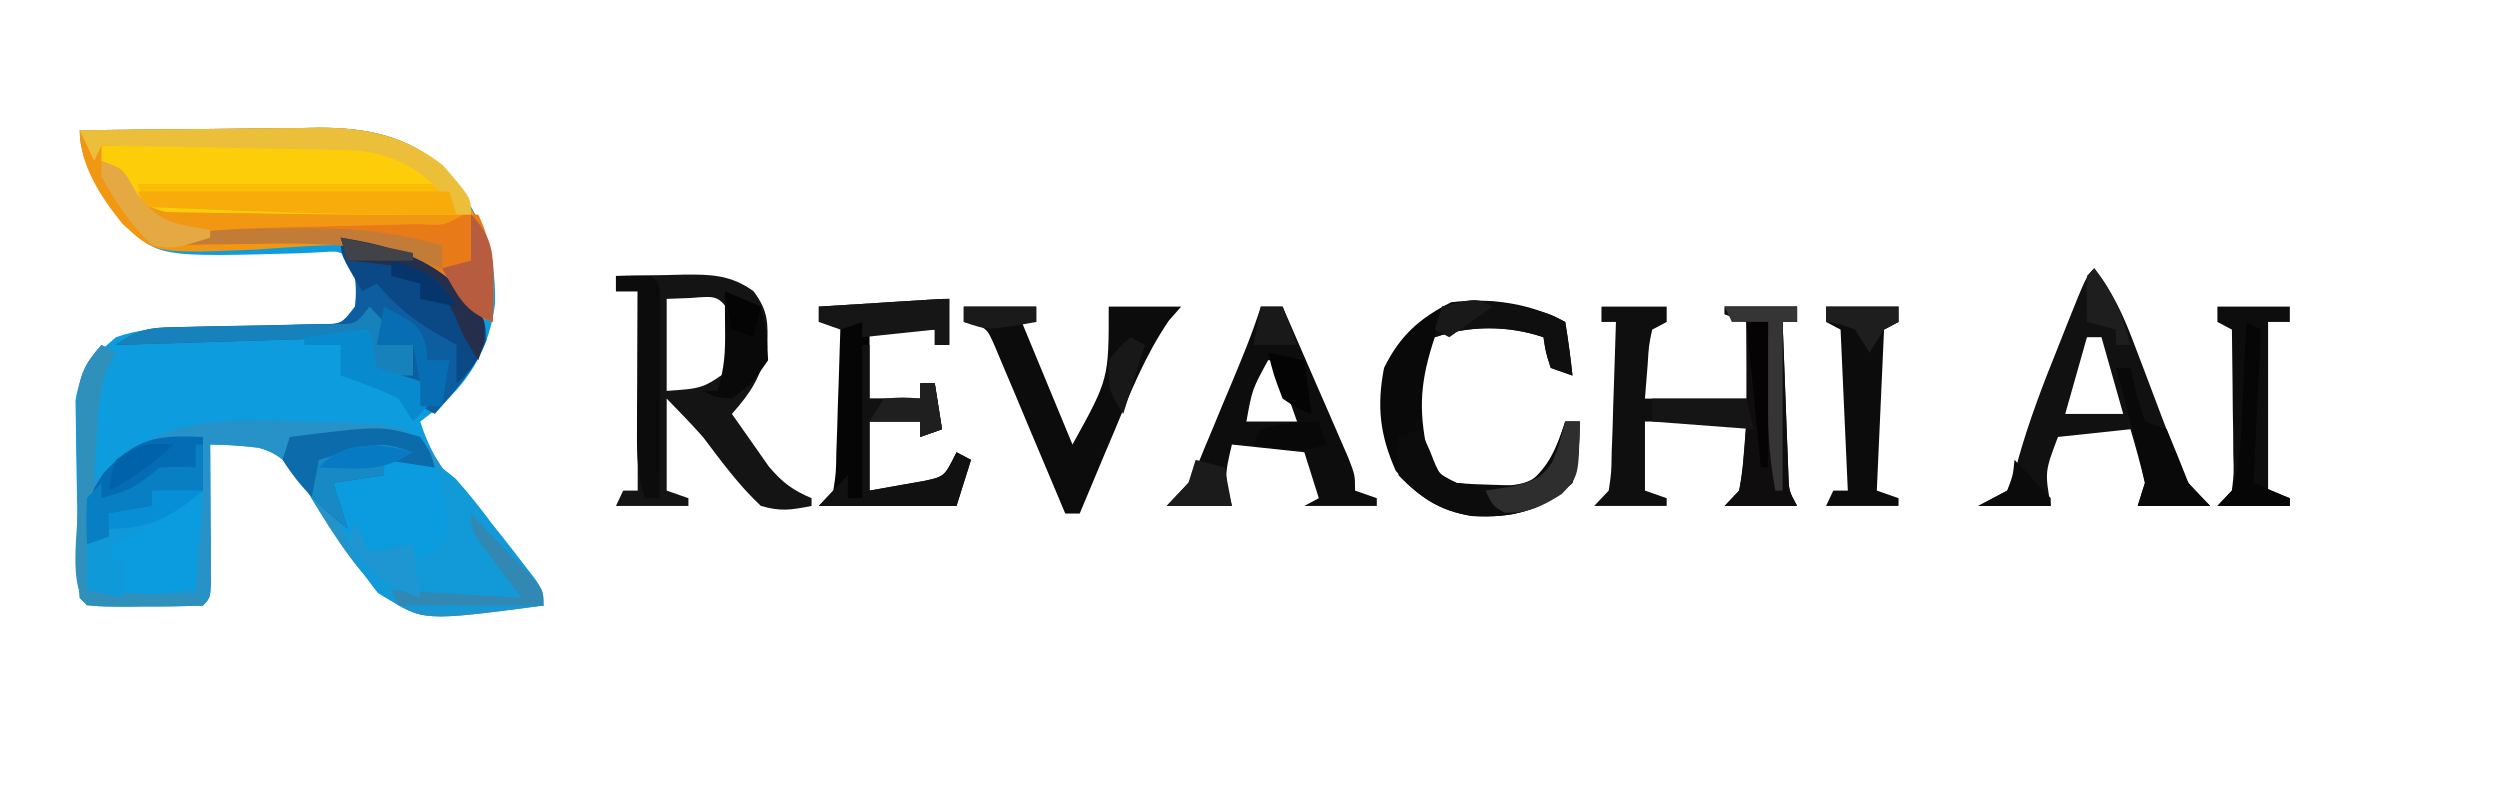 <?xml version="1.0" encoding="UTF-8"?>
<svg xmlns="http://www.w3.org/2000/svg" xmlns:xlink="http://www.w3.org/1999/xlink" width="190px" height="60px" viewBox="0 0 190 60" version="1.1">
<g id="surface1">
<path style=" stroke:none;fill-rule:nonzero;fill:rgb(5.098%,61.176%,87.059%);fill-opacity:1;" d="M 6.059 9.902 C 9.113 9.863 12.172 9.824 15.227 9.809 C 16.266 9.797 17.305 9.785 18.344 9.773 C 19.84 9.75 21.34 9.738 22.836 9.73 C 23.297 9.723 23.758 9.715 24.23 9.703 C 27.773 9.703 30.918 10.262 33.727 12.738 C 36.355 16.152 37.734 18.613 37.621 23.105 C 37.211 26.348 35.801 28.781 33.457 30.871 C 32.957 31.262 32.457 31.641 31.941 32.039 C 32.703 34.449 33.746 35.949 35.383 37.793 C 35.824 38.297 36.262 38.793 36.715 39.316 C 37.141 39.797 37.562 40.277 38 40.777 C 41.305 44.648 41.305 44.648 41.305 46.02 C 32.121 47.227 32.121 47.227 29.164 45.277 C 26.672 42.863 24.855 39.844 23.07 36.84 C 22.105 35.379 21.301 34.473 19.652 34.027 C 18.418 33.879 17.215 33.793 15.973 33.785 C 15.977 34.312 15.977 34.312 15.98 34.848 C 15.992 36.422 16 37.996 16.004 39.574 C 16.012 40.125 16.016 40.676 16.02 41.246 C 16.023 42.027 16.023 42.027 16.023 42.832 C 16.027 43.559 16.027 43.559 16.035 44.301 C 15.973 45.441 15.973 45.441 15.422 46.02 C 13.945 46.078 12.488 46.102 11.016 46.09 C 10.395 46.098 10.395 46.098 9.762 46.102 C 6.68 46.098 6.68 46.098 6.059 45.441 C 5.898 43.074 5.887 40.707 5.863 38.34 C 5.855 37.543 5.84 36.746 5.82 35.949 C 5.789 34.801 5.781 33.652 5.77 32.504 C 5.758 31.816 5.746 31.125 5.738 30.418 C 6.152 27.996 7.023 27.152 8.812 25.629 C 10.629 24.988 12.047 24.949 13.961 24.902 C 14.645 24.887 15.332 24.867 16.035 24.848 C 17.488 24.809 18.938 24.777 20.387 24.746 C 21.414 24.715 21.414 24.715 22.461 24.684 C 23.09 24.676 23.723 24.656 24.371 24.645 C 25.961 24.629 25.961 24.629 26.984 23.301 C 27.168 21.844 27.168 21.844 26.984 20.391 C 25.984 19.066 25.984 19.066 24.531 19.16 C 23.695 19.199 23.695 19.199 22.836 19.246 C 12.043 19.543 12.043 19.543 9.391 16.965 C 7.844 15.004 6.059 12.527 6.059 9.902 Z M 6.059 9.902 "/>
<path style=" stroke:none;fill-rule:nonzero;fill:rgb(15.294%,57.255%,78.431%);fill-opacity:1;" d="M 7.711 26.215 C 8.074 26.41 8.438 26.598 8.812 26.793 C 8.637 27.098 8.461 27.402 8.281 27.715 C 7.551 29.52 7.477 31.102 7.367 33.059 C 7.324 33.738 7.285 34.426 7.242 35.129 C 7.215 35.645 7.188 36.164 7.16 36.699 C 7.602 36.254 8.047 35.812 8.5 35.348 C 12.875 31.57 17.863 31.805 23.27 32.039 C 23.957 32.051 24.648 32.062 25.359 32.074 C 30.359 32.262 30.359 32.262 32.457 33.84 C 33.02 34.676 33.02 34.676 33.594 35.531 C 34.195 36.254 34.801 36.961 35.41 37.668 C 36.043 38.438 36.68 39.207 37.312 39.98 C 37.637 40.363 37.961 40.754 38.293 41.156 C 38.605 41.531 38.914 41.906 39.23 42.293 C 39.648 42.797 39.648 42.797 40.078 43.316 C 40.754 44.273 40.754 44.273 41.305 46.02 C 32.121 47.227 32.121 47.227 29.164 45.277 C 26.672 42.863 24.855 39.844 23.07 36.84 C 22.105 35.379 21.301 34.473 19.652 34.027 C 18.418 33.879 17.215 33.793 15.973 33.785 C 15.977 34.312 15.977 34.312 15.98 34.848 C 15.992 36.422 16 37.996 16.004 39.574 C 16.012 40.125 16.016 40.676 16.02 41.246 C 16.023 42.027 16.023 42.027 16.023 42.832 C 16.027 43.559 16.027 43.559 16.035 44.301 C 15.973 45.441 15.973 45.441 15.422 46.02 C 13.945 46.078 12.488 46.102 11.016 46.09 C 10.395 46.098 10.395 46.098 9.762 46.102 C 6.68 46.098 6.68 46.098 6.059 45.441 C 5.926 43.059 5.934 40.684 5.926 38.301 C 5.922 37.113 5.902 35.918 5.887 34.723 C 5.883 33.973 5.879 33.223 5.879 32.441 C 5.871 31.754 5.867 31.059 5.863 30.352 C 6.074 28.406 6.465 27.621 7.711 26.215 Z M 7.711 26.215 "/>
<path style=" stroke:none;fill-rule:nonzero;fill:rgb(94.51%,59.216%,6.667%);fill-opacity:1;" d="M 6.059 9.902 C 9.113 9.863 12.172 9.824 15.227 9.809 C 16.266 9.797 17.305 9.785 18.344 9.773 C 19.84 9.75 21.34 9.738 22.836 9.73 C 23.297 9.723 23.758 9.715 24.23 9.703 C 27.773 9.703 30.918 10.262 33.727 12.738 C 36.812 16.754 37.641 19.312 37.449 24.469 C 35.797 23.883 35.797 23.883 34.973 22.535 C 32.879 20.156 30.5 19.363 27.535 18.637 C 24.848 18.551 22.195 18.777 19.516 18.965 C 11.762 19.289 11.762 19.289 9.301 17.004 C 7.711 15.035 6.059 12.574 6.059 9.902 Z M 6.059 9.902 "/>
<path style=" stroke:none;fill-rule:nonzero;fill:rgb(98.824%,80.392%,3.137%);fill-opacity:1;" d="M 7.711 11.066 C 10.621 11.027 13.531 10.992 16.441 10.973 C 17.43 10.965 18.418 10.949 19.406 10.934 C 20.832 10.918 22.258 10.902 23.684 10.898 C 24.34 10.879 24.34 10.879 25.012 10.871 C 28.508 10.871 31.098 11.566 33.836 14.016 C 34.695 15.145 34.695 15.145 34.695 16.312 C 29.348 16.324 24.004 16.312 18.656 16.199 C 17.949 16.195 17.238 16.195 16.508 16.191 C 15.832 16.172 15.152 16.16 14.453 16.145 C 13.844 16.129 13.234 16.121 12.609 16.113 C 10.52 15.609 10 14.645 8.812 12.816 C 8.449 12.621 8.086 12.434 7.711 12.234 C 7.711 11.848 7.711 11.465 7.711 11.066 Z M 7.711 11.066 "/>
<path style=" stroke:none;fill-rule:nonzero;fill:rgb(7.059%,60%,84.706%);fill-opacity:1;" d="M 29.188 34.949 C 32.934 34.992 32.934 34.992 34.621 36.375 C 35.609 37.48 36.52 38.629 37.414 39.832 C 37.73 40.23 38.047 40.629 38.375 41.039 C 40.656 43.965 40.656 43.965 41.305 46.02 C 31.551 46.781 31.551 46.781 28.738 45.082 C 27.754 43.887 27.074 42.793 26.434 41.363 C 26.172 40.828 25.914 40.301 25.645 39.754 C 25.332 38.449 25.332 38.449 25.332 36.117 C 26.605 36.117 27.879 36.117 29.188 36.117 C 29.188 35.73 29.188 35.348 29.188 34.949 Z M 29.188 34.949 "/>
<path style=" stroke:none;fill-rule:nonzero;fill:rgb(7.843%,7.843%,7.843%);fill-opacity:1;" d="M 46.812 20.973 C 48.145 20.941 49.473 20.918 50.805 20.902 C 51.18 20.887 51.555 20.879 51.941 20.871 C 53.996 20.848 55.555 20.883 57.273 22.137 C 58.402 23.672 58.375 24.496 58.309 26.465 C 57.789 28.699 57.094 29.801 55.625 31.457 C 56.215 32.309 56.812 33.16 57.414 34.004 C 57.91 34.715 57.91 34.715 58.418 35.438 C 59.461 36.68 60.238 37.246 61.68 37.863 C 61.68 38.059 61.68 38.25 61.68 38.449 C 60.117 38.762 59.332 38.887 57.824 38.449 C 56.148 36.879 54.816 35.051 53.422 33.207 C 52.527 32.203 51.602 31.246 50.668 30.293 C 50.668 32.598 50.668 34.902 50.668 37.285 C 51.211 37.477 51.758 37.664 52.32 37.863 C 52.32 38.059 52.32 38.25 52.32 38.449 C 50.5 38.449 48.684 38.449 46.812 38.449 C 46.992 38.062 47.176 37.676 47.363 37.285 C 47.727 37.285 48.09 37.285 48.465 37.285 C 48.465 32.285 48.465 27.285 48.465 22.137 C 47.918 22.137 47.375 22.137 46.812 22.137 C 46.812 21.75 46.812 21.371 46.812 20.973 Z M 50.668 22.715 C 50.668 25.027 50.668 27.332 50.668 29.707 C 53.43 29.52 53.43 29.52 55.625 27.961 C 55.809 25.922 55.809 25.922 55.625 23.883 C 54.547 22.477 54.547 22.477 52.523 22.645 C 51.605 22.684 51.605 22.684 50.668 22.715 Z M 50.668 22.715 "/>
<path style=" stroke:none;fill-rule:nonzero;fill:rgb(5.882%,5.882%,5.882%);fill-opacity:1;" d="M 121.711 23.301 C 123.348 23.301 124.98 23.301 126.668 23.301 C 126.668 23.684 126.668 24.07 126.668 24.469 C 126.121 24.754 126.121 24.754 125.566 25.051 C 125.309 26.285 125.309 26.285 125.223 27.707 C 125.152 28.559 125.086 29.414 125.016 30.293 C 127.559 30.293 130.102 30.293 132.727 30.293 C 132.727 28.371 132.727 26.449 132.727 24.469 C 132.18 24.277 131.633 24.082 131.074 23.883 C 131.074 23.691 131.074 23.504 131.074 23.301 C 132.891 23.301 134.707 23.301 136.578 23.301 C 136.578 23.684 136.578 24.07 136.578 24.469 C 136.215 24.469 135.852 24.469 135.477 24.469 C 135.555 26.578 135.637 28.688 135.719 30.801 C 135.742 31.402 135.762 32.004 135.785 32.625 C 135.809 33.199 135.832 33.773 135.855 34.363 C 135.875 34.895 135.895 35.426 135.914 35.973 C 135.953 37.301 135.953 37.301 136.578 38.449 C 134.762 38.449 132.945 38.449 131.074 38.449 C 131.438 38.062 131.801 37.676 132.176 37.285 C 132.426 36 132.426 36 132.52 34.59 C 132.621 33.328 132.621 33.328 132.727 32.039 C 130.18 32.039 127.637 32.039 125.016 32.039 C 125.016 33.77 125.016 35.504 125.016 37.285 C 125.559 37.477 126.105 37.664 126.668 37.863 C 126.668 38.059 126.668 38.25 126.668 38.449 C 124.848 38.449 123.031 38.449 121.16 38.449 C 121.523 38.062 121.887 37.676 122.262 37.285 C 122.465 35.93 122.465 35.93 122.488 34.363 C 122.512 33.793 122.531 33.215 122.555 32.625 C 122.57 32.02 122.586 31.418 122.605 30.801 C 122.625 30.191 122.648 29.59 122.668 28.965 C 122.723 27.465 122.77 25.965 122.812 24.469 C 122.449 24.469 122.086 24.469 121.711 24.469 C 121.711 24.082 121.711 23.695 121.711 23.301 Z M 121.711 23.301 "/>
<path style=" stroke:none;fill-rule:nonzero;fill:rgb(4.706%,36.863%,63.137%);fill-opacity:1;" d="M 25.883 18.059 C 30.121 18.73 32.934 19.688 36.039 22.973 C 36.898 24.469 36.898 24.469 36.969 25.852 C 36.062 28.082 34.609 29.699 33.043 31.457 C 32.68 31.266 32.316 31.074 31.941 30.871 C 31.941 30.301 31.941 29.719 31.941 29.129 C 30.668 28.738 29.398 28.359 28.086 27.961 C 27.812 26.809 27.812 26.809 27.535 25.629 C 21.355 25.824 15.18 26.016 8.812 26.215 C 10.758 24.84 11.648 24.891 13.961 24.848 C 14.645 24.832 15.332 24.816 16.035 24.797 C 17.488 24.77 18.938 24.746 20.387 24.723 C 21.414 24.691 21.414 24.691 22.461 24.668 C 23.09 24.656 23.723 24.645 24.371 24.633 C 25.961 24.629 25.961 24.629 26.984 23.301 C 27.199 21.152 26.832 19.926 25.883 18.059 Z M 25.883 18.059 "/>
<path style=" stroke:none;fill-rule:nonzero;fill:rgb(6.667%,6.667%,6.667%);fill-opacity:1;" d="M 159.16 20.391 C 160.516 22.145 161.328 23.84 162.121 25.945 C 162.355 26.559 162.59 27.176 162.832 27.809 C 163.32 29.105 163.809 30.395 164.297 31.688 C 164.531 32.301 164.77 32.918 165.012 33.551 C 165.328 34.395 165.328 34.395 165.652 35.254 C 166.312 36.879 166.312 36.879 167.973 38.449 C 166.152 38.449 164.336 38.449 162.465 38.449 C 162.645 37.871 162.828 37.293 163.016 36.699 C 162.684 35.324 162.32 33.965 161.914 32.621 C 159.188 32.91 159.188 32.91 156.406 33.207 C 155.406 35.848 155.406 35.848 155.855 38.449 C 154.039 38.449 152.219 38.449 150.348 38.449 C 151.074 38.062 151.801 37.676 152.551 37.285 C 153.09 36.215 153.09 36.215 153.371 34.949 C 154.215 31.941 155.312 29.098 156.477 26.215 C 156.672 25.715 156.871 25.215 157.074 24.703 C 158.535 21.047 158.535 21.047 159.16 20.391 Z M 158.609 25.629 C 158.062 27.551 157.52 29.48 156.957 31.457 C 158.41 31.457 159.863 31.457 161.363 31.457 C 160.816 29.531 160.273 27.609 159.711 25.629 C 159.348 25.629 158.984 25.629 158.609 25.629 Z M 158.609 25.629 "/>
<path style=" stroke:none;fill-rule:nonzero;fill:rgb(5.098%,5.098%,5.098%);fill-opacity:1;" d="M 95.824 23.301 C 96.371 23.301 96.918 23.301 97.477 23.301 C 98.398 25.41 99.316 27.52 100.23 29.637 C 100.496 30.238 100.758 30.84 101.027 31.457 C 101.277 32.035 101.523 32.605 101.781 33.199 C 102.125 33.996 102.125 33.996 102.48 34.809 C 102.984 36.117 102.984 36.117 102.984 37.285 C 103.531 37.477 104.074 37.664 104.637 37.863 C 104.637 38.059 104.637 38.25 104.637 38.449 C 102.82 38.449 101.004 38.449 99.129 38.449 C 99.492 38.254 99.855 38.062 100.23 37.863 C 99.867 36.707 99.504 35.555 99.129 34.371 C 97.312 34.176 95.496 33.984 93.625 33.785 C 93.062 36.176 93.062 36.176 93.625 38.449 C 91.988 38.449 90.352 38.449 88.668 38.449 C 89.211 37.871 89.758 37.293 90.32 36.699 C 90.98 35.449 90.98 35.449 91.547 34.043 C 91.762 33.527 91.977 33.02 92.199 32.488 C 92.418 31.957 92.641 31.426 92.867 30.871 C 93.09 30.34 93.316 29.809 93.547 29.254 C 94.371 27.285 95.18 25.348 95.824 23.301 Z M 96.375 27.379 C 95.164 29.598 95.164 29.598 94.727 32.039 C 95.996 32.039 97.27 32.039 98.578 32.039 C 98.035 30.496 97.488 28.965 96.926 27.379 C 96.746 27.379 96.562 27.379 96.375 27.379 Z M 96.375 27.379 "/>
<path style=" stroke:none;fill-rule:nonzero;fill:rgb(3.529%,3.529%,3.529%);fill-opacity:1;" d="M 118.957 24.469 C 119.18 25.816 119.367 27.184 119.508 28.543 C 118.961 28.355 118.418 28.16 117.855 27.961 C 117.477 26.762 117.477 26.762 117.305 25.629 C 114.613 24.723 111.734 24.723 109.043 25.629 C 107.969 28.848 107.766 31.02 108.492 34.371 C 109.191 35.934 109.191 35.934 110.695 36.699 C 112.566 36.98 114.344 37.066 116.203 36.699 C 117.766 35.402 118.305 34.004 118.957 32.039 C 119.32 32.039 119.684 32.039 120.059 32.039 C 120.031 33.785 120 35.062 119.508 36.699 C 117.066 38.848 115.027 39.387 111.875 39.211 C 109.293 38.812 107.836 37.785 106.082 35.789 C 104.879 33.094 104.617 30.891 105.188 27.961 C 106.41 25.473 107.914 24.176 110.281 22.973 C 113.246 22.605 116.262 23.039 118.957 24.469 Z M 118.957 24.469 "/>
<path style=" stroke:none;fill-rule:nonzero;fill:rgb(1.961%,1.961%,1.961%);fill-opacity:1;" d="M 72.145 22.715 C 72.145 23.871 72.145 25.027 72.145 26.215 C 71.781 26.215 71.418 26.215 71.043 26.215 C 71.043 25.828 71.043 25.449 71.043 25.051 C 69.406 25.051 67.773 25.051 66.086 25.051 C 66.086 26.777 66.086 28.504 66.086 30.293 C 67.359 30.293 68.633 30.293 69.941 30.293 C 69.941 29.906 69.941 29.52 69.941 29.129 C 70.305 29.129 70.668 29.129 71.043 29.129 C 71.227 30.281 71.406 31.434 71.594 32.621 C 71.051 32.812 70.504 33.004 69.941 33.207 C 69.941 32.816 69.941 32.438 69.941 32.039 C 68.668 32.039 67.398 32.039 66.086 32.039 C 66.086 33.77 66.086 35.504 66.086 37.285 C 66.984 37.129 67.879 36.973 68.773 36.809 C 69.27 36.723 69.77 36.633 70.281 36.543 C 71.785 36.215 71.785 36.215 72.695 34.371 C 73.059 34.559 73.422 34.754 73.797 34.949 C 73.434 36.105 73.07 37.262 72.695 38.449 C 69.242 38.449 65.789 38.449 62.23 38.449 C 62.594 38.062 62.957 37.676 63.332 37.285 C 63.539 35.93 63.539 35.93 63.562 34.363 C 63.582 33.793 63.605 33.215 63.625 32.625 C 63.645 32.02 63.66 31.418 63.676 30.801 C 63.699 30.191 63.719 29.59 63.742 28.965 C 63.793 27.465 63.84 25.965 63.883 24.469 C 63.34 24.469 62.793 24.469 62.23 24.469 C 62.23 24.082 62.23 23.695 62.23 23.301 C 63.781 23.203 65.328 23.109 66.879 23.012 C 67.32 22.98 67.762 22.957 68.219 22.926 C 71.531 22.715 71.531 22.715 72.145 22.715 Z M 72.145 22.715 "/>
<path style=" stroke:none;fill-rule:nonzero;fill:rgb(4.706%,4.706%,4.706%);fill-opacity:1;" d="M 73.246 23.301 C 75.062 23.301 76.883 23.301 78.754 23.301 C 78.754 23.684 78.754 24.07 78.754 24.469 C 78.391 24.469 78.027 24.469 77.652 24.469 C 78.926 27.539 80.195 30.613 81.508 33.785 C 84.27 28.793 84.27 28.793 84.262 23.301 C 86.078 23.301 87.895 23.301 89.77 23.301 C 89.465 23.648 89.16 23.988 88.848 24.348 C 87.043 26.977 85.91 29.836 84.676 32.801 C 84.422 33.402 84.168 34.004 83.906 34.617 C 83.289 36.09 82.672 37.559 82.059 39.027 C 81.695 39.027 81.332 39.027 80.957 39.027 C 80.695 38.395 80.695 38.395 80.426 37.758 C 79.633 35.859 78.832 33.965 78.031 32.074 C 77.754 31.41 77.48 30.75 77.195 30.07 C 76.93 29.441 76.66 28.809 76.387 28.168 C 76.141 27.582 75.895 27 75.641 26.395 C 74.984 24.867 74.984 24.867 73.246 24.469 C 73.246 24.082 73.246 23.695 73.246 23.301 Z M 73.246 23.301 "/>
<path style=" stroke:none;fill-rule:nonzero;fill:rgb(4.314%,61.176%,87.843%);fill-opacity:1;" d="M 11.566 37.285 C 12.836 37.285 14.109 37.285 15.422 37.285 C 15.238 39.777 15.059 42.281 14.871 44.855 C 13.711 44.965 12.551 45.07 11.359 45.184 C 10.707 45.238 10.055 45.305 9.383 45.371 C 7.711 45.441 7.711 45.441 6.609 44.855 C 6.609 43.699 6.609 42.543 6.609 41.363 C 7.152 41.168 7.699 40.973 8.262 40.777 C 8.262 40.199 8.262 39.621 8.262 39.027 C 9.352 38.836 10.441 38.645 11.566 38.449 C 11.566 38.062 11.566 37.676 11.566 37.285 Z M 11.566 37.285 "/>
<path style=" stroke:none;fill-rule:nonzero;fill:rgb(91.373%,47.843%,9.412%);fill-opacity:1;" d="M 35.246 16.312 C 35.609 16.312 35.973 16.312 36.348 16.312 C 37.668 19.02 37.559 21.504 37.449 24.469 C 35.797 23.883 35.797 23.883 34.973 22.535 C 32.504 19.73 29.152 18.797 25.598 18.457 C 23.543 18.41 21.5 18.441 19.449 18.496 C 18.738 18.504 18.031 18.516 17.301 18.527 C 15.574 18.559 13.844 18.59 12.117 18.637 C 12.117 18.449 12.117 18.258 12.117 18.059 C 14.891 17.582 17.609 17.367 20.426 17.316 C 21.262 17.293 22.102 17.27 22.938 17.246 C 24.246 17.215 25.559 17.184 26.867 17.156 C 28.137 17.121 29.41 17.09 30.68 17.059 C 31.074 17.051 31.469 17.039 31.879 17.035 C 33.719 17.152 33.719 17.152 35.246 16.312 Z M 35.246 16.312 "/>
<path style=" stroke:none;fill-rule:nonzero;fill:rgb(3.922%,61.176%,87.451%);fill-opacity:1;" d="M 29.188 34.949 C 30.461 35.145 31.734 35.34 33.043 35.531 C 33.797 37.434 34.223 38.621 33.836 40.668 C 33.043 41.941 33.043 41.941 31.734 42.449 C 29.805 42.551 28.613 42.426 27.129 41.059 C 26.699 40.52 26.699 40.52 26.262 39.98 C 25.969 39.621 25.676 39.27 25.375 38.906 C 25.18 38.559 24.984 38.223 24.781 37.863 C 24.965 37.289 25.145 36.707 25.332 36.117 C 26.605 36.117 27.879 36.117 29.188 36.117 C 29.188 35.73 29.188 35.348 29.188 34.949 Z M 29.188 34.949 "/>
<path style=" stroke:none;fill-rule:nonzero;fill:rgb(6.275%,5.098%,5.49%);fill-opacity:1;" d="M 131.074 23.301 C 132.891 23.301 134.707 23.301 136.578 23.301 C 136.578 23.684 136.578 24.07 136.578 24.469 C 136.215 24.469 135.852 24.469 135.477 24.469 C 135.555 26.578 135.637 28.688 135.719 30.801 C 135.742 31.402 135.762 32.004 135.785 32.625 C 135.82 33.488 135.82 33.488 135.855 34.363 C 135.875 34.895 135.895 35.426 135.914 35.973 C 135.953 37.301 135.953 37.301 136.578 38.449 C 134.762 38.449 132.945 38.449 131.074 38.449 C 131.438 38.062 131.801 37.676 132.176 37.285 C 132.914 33.09 132.793 28.715 132.727 24.469 C 132.18 24.277 131.633 24.082 131.074 23.883 C 131.074 23.691 131.074 23.504 131.074 23.301 Z M 131.074 23.301 "/>
<path style=" stroke:none;fill-rule:nonzero;fill:rgb(5.098%,4.706%,5.098%);fill-opacity:1;" d="M 138.781 23.301 C 140.602 23.301 142.418 23.301 144.289 23.301 C 144.289 23.684 144.289 24.07 144.289 24.469 C 143.746 24.754 143.746 24.754 143.188 25.051 C 143.008 29.086 142.824 33.121 142.637 37.285 C 143.184 37.477 143.727 37.664 144.289 37.863 C 144.289 38.059 144.289 38.25 144.289 38.449 C 142.473 38.449 140.656 38.449 138.781 38.449 C 138.965 38.062 139.145 37.676 139.332 37.285 C 139.695 37.285 140.059 37.285 140.434 37.285 C 140.254 33.246 140.07 29.207 139.883 25.051 C 139.52 24.855 139.156 24.66 138.781 24.469 C 138.781 24.082 138.781 23.695 138.781 23.301 Z M 138.781 23.301 "/>
<path style=" stroke:none;fill-rule:nonzero;fill:rgb(5.098%,5.098%,5.098%);fill-opacity:1;" d="M 168.523 23.301 C 170.34 23.301 172.156 23.301 174.027 23.301 C 174.027 23.684 174.027 24.07 174.027 24.469 C 173.484 24.469 172.938 24.469 172.375 24.469 C 172.375 28.691 172.375 32.926 172.375 37.285 C 172.922 37.477 173.469 37.664 174.027 37.863 C 174.027 38.059 174.027 38.25 174.027 38.449 C 172.211 38.449 170.395 38.449 168.523 38.449 C 168.887 38.062 169.25 37.676 169.625 37.285 C 169.777 35.98 169.777 35.98 169.73 34.496 C 169.727 33.941 169.723 33.395 169.719 32.832 C 169.707 31.969 169.707 31.969 169.691 31.09 C 169.688 30.516 169.684 29.934 169.676 29.34 C 169.664 27.91 169.645 26.48 169.625 25.051 C 169.258 24.855 168.895 24.66 168.523 24.469 C 168.523 24.082 168.523 23.695 168.523 23.301 Z M 168.523 23.301 "/>
<path style=" stroke:none;fill-rule:nonzero;fill:rgb(98.431%,73.725%,2.353%);fill-opacity:1;" d="M 10.465 13.98 C 18.098 13.98 25.73 13.98 33.594 13.98 C 33.957 14.746 34.32 15.516 34.695 16.312 C 29.293 16.348 23.914 16.238 18.52 16.02 C 17.785 15.988 17.051 15.961 16.316 15.938 C 14.547 15.867 12.781 15.797 11.016 15.727 C 10.832 15.152 10.652 14.574 10.465 13.98 Z M 10.465 13.98 "/>
<path style=" stroke:none;fill-rule:nonzero;fill:rgb(3.922%,28.627%,52.549%);fill-opacity:1;" d="M 25.883 18.059 C 30.121 18.73 32.934 19.688 36.039 22.973 C 36.898 24.469 36.898 24.469 36.863 25.996 C 36.328 27.426 35.812 28.152 34.695 29.129 C 34.695 28.168 34.695 27.207 34.695 26.215 C 34.105 25.875 33.516 25.543 32.906 25.195 C 31.227 24.184 29.934 23.09 28.637 21.551 C 28.094 21.844 28.094 21.844 27.535 22.137 C 25.883 19.371 25.883 19.371 25.883 18.059 Z M 25.883 18.059 "/>
<path style=" stroke:none;fill-rule:nonzero;fill:rgb(1.569%,42.353%,70.98%);fill-opacity:1;" d="M 15.422 33.207 C 15.422 34.547 15.422 35.895 15.422 37.285 C 14.148 37.285 12.875 37.285 11.566 37.285 C 11.566 37.664 11.566 38.051 11.566 38.449 C 10.477 38.637 9.383 38.832 8.262 39.027 C 8.262 39.605 8.262 40.184 8.262 40.777 C 7.715 40.969 7.172 41.16 6.609 41.363 C 6.332 38.918 6.5 38.035 7.848 35.973 C 10.402 33.27 11.801 33.059 15.422 33.207 Z M 15.422 33.207 "/>
<path style=" stroke:none;fill-rule:nonzero;fill:rgb(92.549%,74.902%,22.745%);fill-opacity:1;" d="M 6.059 9.902 C 9.113 9.863 12.172 9.824 15.227 9.809 C 16.266 9.797 17.305 9.785 18.344 9.773 C 19.84 9.75 21.34 9.738 22.836 9.73 C 23.297 9.723 23.758 9.715 24.23 9.703 C 27.727 9.703 30.754 10.301 33.645 12.543 C 35.797 15.02 35.797 15.02 35.797 16.312 C 35.434 16.312 35.07 16.312 34.695 16.312 C 34.391 15.867 34.082 15.422 33.766 14.965 C 32.031 12.832 30.09 11.863 27.484 11.48 C 26.215 11.395 24.957 11.363 23.684 11.348 C 23.223 11.344 22.766 11.332 22.293 11.32 C 20.84 11.293 19.387 11.27 17.934 11.25 C 16.941 11.23 15.953 11.207 14.961 11.191 C 12.543 11.137 10.129 11.105 7.711 11.066 C 7.527 11.457 7.348 11.836 7.16 12.234 C 6.797 11.465 6.434 10.691 6.059 9.902 Z M 6.059 9.902 "/>
<path style=" stroke:none;fill-rule:nonzero;fill:rgb(4.314%,41.961%,67.059%);fill-opacity:1;" d="M 31.941 33.207 C 32.734 34.406 32.734 34.406 33.043 35.531 C 31.77 35.344 30.5 35.152 29.188 34.949 C 29.188 35.34 29.188 35.719 29.188 36.117 C 27.918 36.309 26.645 36.496 25.332 36.699 C 25.695 37.852 26.059 39.004 26.434 40.195 C 24.477 38.645 22.844 37.121 21.477 34.949 C 21.66 34.379 21.84 33.797 22.027 33.207 C 28.984 32.34 28.984 32.34 31.941 33.207 Z M 31.941 33.207 "/>
<path style=" stroke:none;fill-rule:nonzero;fill:rgb(6.667%,6.667%,6.667%);fill-opacity:1;" d="M 65.535 26.215 C 65.719 26.215 65.898 26.215 66.086 26.215 C 66.086 27.559 66.086 28.902 66.086 30.293 C 67.359 30.293 68.633 30.293 69.941 30.293 C 69.941 29.906 69.941 29.52 69.941 29.129 C 70.305 29.129 70.668 29.129 71.043 29.129 C 71.227 30.281 71.406 31.434 71.594 32.621 C 71.051 32.812 70.504 33.004 69.941 33.207 C 69.941 32.816 69.941 32.438 69.941 32.039 C 68.668 32.039 67.398 32.039 66.086 32.039 C 66.086 33.77 66.086 35.504 66.086 37.285 C 66.984 37.129 67.879 36.973 68.773 36.809 C 69.27 36.723 69.77 36.633 70.281 36.543 C 71.785 36.215 71.785 36.215 72.695 34.371 C 73.059 34.559 73.422 34.754 73.797 34.949 C 73.434 36.105 73.07 37.262 72.695 38.449 C 69.242 38.449 65.789 38.449 62.23 38.449 C 62.957 37.676 63.688 36.91 64.434 36.117 C 64.434 36.691 64.434 37.27 64.434 37.863 C 64.797 37.863 65.16 37.863 65.535 37.863 C 65.535 34.02 65.535 30.176 65.535 26.215 Z M 65.535 26.215 "/>
<path style=" stroke:none;fill-rule:nonzero;fill:rgb(4.706%,4.706%,4.706%);fill-opacity:1;" d="M 118.957 32.039 C 119.32 32.039 119.684 32.039 120.059 32.039 C 120.031 33.785 120 35.062 119.508 36.699 C 117.066 38.855 115.031 39.375 111.879 39.223 C 109.574 38.848 107.918 37.84 106.289 36.117 C 106.223 34.59 106.223 34.59 106.289 33.207 C 106.836 33.012 107.379 32.816 107.941 32.621 C 108.191 33.188 108.441 33.75 108.699 34.332 C 109.406 36.16 109.406 36.16 110.695 36.699 C 111.602 36.785 112.508 36.824 113.414 36.844 C 113.898 36.863 114.379 36.871 114.875 36.891 C 116.461 36.66 116.898 36.281 117.855 34.949 C 118.512 33.441 118.512 33.441 118.957 32.039 Z M 118.957 32.039 "/>
<path style=" stroke:none;fill-rule:nonzero;fill:rgb(4.706%,4.706%,4.706%);fill-opacity:1;" d="M 46.812 20.973 C 47.73 20.949 48.648 20.949 49.566 20.973 C 50.117 21.551 50.117 21.551 50.18 23.113 C 50.176 23.793 50.172 24.473 50.168 25.176 C 50.168 25.91 50.168 26.648 50.164 27.402 C 50.16 28.184 50.156 28.965 50.148 29.746 C 50.148 30.527 50.145 31.312 50.145 32.09 C 50.137 34.02 50.129 35.941 50.117 37.863 C 49.754 37.863 49.391 37.863 49.016 37.863 C 48.441 36.047 48.402 34.793 48.41 32.887 C 48.414 31.949 48.414 31.949 48.414 30.996 C 48.422 30.34 48.426 29.691 48.43 29.016 C 48.434 28.359 48.434 27.699 48.438 27.02 C 48.445 25.395 48.453 23.766 48.465 22.137 C 47.918 22.137 47.375 22.137 46.812 22.137 C 46.812 21.75 46.812 21.371 46.812 20.973 Z M 46.812 20.973 "/>
<path style=" stroke:none;fill-rule:nonzero;fill:rgb(3.529%,3.529%,3.529%);fill-opacity:1;" d="M 160.812 27.961 C 161.176 27.961 161.539 27.961 161.914 27.961 C 162.062 28.621 162.207 29.285 162.359 29.965 C 162.578 30.652 162.793 31.336 163.016 32.039 C 163.559 32.23 164.105 32.426 164.668 32.621 C 165.234 33.973 165.785 35.332 166.32 36.699 C 166.863 37.277 167.41 37.852 167.973 38.449 C 166.152 38.449 164.336 38.449 162.465 38.449 C 162.645 37.871 162.828 37.293 163.016 36.699 C 162.703 35.176 162.355 33.715 161.949 32.223 C 161.84 31.809 161.73 31.402 161.621 30.984 C 161.355 29.977 161.086 28.969 160.812 27.961 Z M 160.812 27.961 "/>
<path style=" stroke:none;fill-rule:nonzero;fill:rgb(9.02%,50.588%,73.725%);fill-opacity:1;" d="M 28.086 23.301 C 28.449 23.684 28.812 24.07 29.188 24.469 C 29.008 25.043 28.824 25.617 28.637 26.215 C 29.547 26.215 30.453 26.215 31.391 26.215 C 31.391 26.98 31.391 27.75 31.391 28.543 C 30.484 28.543 29.574 28.543 28.637 28.543 C 28.273 27.582 27.91 26.621 27.535 25.629 C 21.355 25.824 15.18 26.016 8.812 26.215 C 10.812 24.801 11.816 24.887 14.199 24.848 C 14.562 24.84 14.926 24.832 15.297 24.82 C 16.844 24.785 18.387 24.762 19.934 24.738 C 21.062 24.723 22.191 24.691 23.32 24.668 C 23.996 24.656 24.672 24.645 25.371 24.633 C 27.051 24.645 27.051 24.645 28.086 23.301 Z M 28.086 23.301 "/>
<path style=" stroke:none;fill-rule:nonzero;fill:rgb(18.431%,56.471%,73.725%);fill-opacity:1;" d="M 7.711 26.215 C 8.074 26.41 8.438 26.598 8.812 26.793 C 8.637 27.105 8.461 27.418 8.281 27.73 C 7.574 29.461 7.48 30.914 7.363 32.793 C 7.316 33.496 7.27 34.199 7.223 34.922 C 7.18 35.652 7.137 36.379 7.09 37.137 C 7.043 37.875 6.996 38.613 6.945 39.375 C 6.828 41.203 6.719 43.031 6.609 44.855 C 9.516 45.047 12.426 45.238 15.422 45.441 C 15.422 45.629 15.422 45.82 15.422 46.02 C 13.965 46.035 12.508 46.051 11.051 46.055 C 10.633 46.059 10.219 46.066 9.789 46.074 C 8.73 46.078 7.668 46.051 6.609 46.02 C 5.172 44.504 5.93 40.363 5.926 38.301 C 5.922 37.113 5.902 35.918 5.887 34.723 C 5.883 33.973 5.879 33.223 5.879 32.441 C 5.871 31.754 5.867 31.059 5.863 30.352 C 6.074 28.406 6.465 27.621 7.711 26.215 Z M 7.711 26.215 "/>
<path style=" stroke:none;fill-rule:nonzero;fill:rgb(76.078%,48.627%,21.961%);fill-opacity:1;" d="M 22.234 17.367 C 23.055 17.355 23.055 17.355 23.887 17.344 C 27.297 17.34 30.293 17.723 33.594 18.637 C 33.594 19.219 33.594 19.793 33.594 20.391 C 33.25 20.262 32.906 20.137 32.555 20.012 C 28.133 18.551 24.051 18.434 19.449 18.535 C 18.387 18.543 18.387 18.543 17.301 18.559 C 15.574 18.574 13.844 18.605 12.117 18.637 C 12.117 18.449 12.117 18.258 12.117 18.059 C 15.496 17.434 18.809 17.367 22.234 17.367 Z M 22.234 17.367 "/>
<path style=" stroke:none;fill-rule:nonzero;fill:rgb(5.882%,60%,84.706%);fill-opacity:1;" d="M 11.566 37.285 C 12.836 37.285 14.109 37.285 15.422 37.285 C 13.672 38.824 11.805 39.797 9.75 40.801 C 8.715 41.297 8.715 41.297 8.262 42.52 C 8.625 42.52 8.988 42.52 9.363 42.52 C 9.363 43.488 9.363 44.449 9.363 45.441 C 8.453 45.246 7.547 45.051 6.609 44.855 C 6.609 43.699 6.609 42.543 6.609 41.363 C 7.152 41.168 7.699 40.973 8.262 40.777 C 8.262 40.199 8.262 39.621 8.262 39.027 C 9.352 38.836 10.441 38.645 11.566 38.449 C 11.566 38.062 11.566 37.676 11.566 37.285 Z M 11.566 37.285 "/>
<path style=" stroke:none;fill-rule:nonzero;fill:rgb(3.529%,3.529%,3.529%);fill-opacity:1;" d="M 55.074 22.137 C 56.434 22.711 56.434 22.711 57.824 23.301 C 58.273 25.16 58.273 25.16 58.375 27.379 C 57.172 29.129 57.172 29.129 55.625 30.293 C 54.352 30.184 54.352 30.184 53.422 29.707 C 53.785 29.707 54.148 29.707 54.523 29.707 C 55.074 27.957 55.129 26.77 55.105 24.938 C 55.102 24.418 55.098 23.887 55.094 23.348 C 55.086 22.949 55.078 22.547 55.074 22.137 Z M 55.074 22.137 "/>
<path style=" stroke:none;fill-rule:nonzero;fill:rgb(97.255%,67.451%,4.706%);fill-opacity:1;" d="M 10.465 14.559 C 18.277 14.559 26.094 14.559 34.145 14.559 C 34.418 15.426 34.418 15.426 34.695 16.312 C 29.293 16.348 23.914 16.238 18.52 16.02 C 17.785 15.988 17.051 15.961 16.316 15.938 C 14.547 15.867 12.781 15.797 11.016 15.727 C 10.832 15.348 10.652 14.957 10.465 14.559 Z M 10.465 14.559 "/>
<path style=" stroke:none;fill-rule:nonzero;fill:rgb(5.882%,5.882%,5.882%);fill-opacity:1;" d="M 115.203 23.227 C 115.914 23.391 115.914 23.391 116.641 23.551 C 117.855 23.883 117.855 23.883 118.957 24.469 C 119.18 25.816 119.367 27.184 119.508 28.543 C 118.961 28.355 118.418 28.16 117.855 27.961 C 117.477 26.762 117.477 26.762 117.305 25.629 C 114.613 24.723 111.734 24.723 109.043 25.629 C 109.227 24.863 109.406 24.094 109.594 23.301 C 111.652 22.746 113.137 22.746 115.203 23.227 Z M 115.203 23.227 "/>
<path style=" stroke:none;fill-rule:nonzero;fill:rgb(21.176%,20.784%,20.784%);fill-opacity:1;" d="M 131.074 23.301 C 132.891 23.301 134.707 23.301 136.578 23.301 C 136.578 23.684 136.578 24.07 136.578 24.469 C 136.215 24.469 135.852 24.469 135.477 24.469 C 135.477 28.691 135.477 32.926 135.477 37.285 C 135.297 37.285 135.113 37.285 134.926 37.285 C 134.391 34.453 134.309 31.777 134.344 28.91 C 134.344 28.477 134.348 28.051 134.352 27.609 C 134.355 26.559 134.367 25.512 134.375 24.469 C 133.469 24.469 132.559 24.469 131.625 24.469 C 131.441 24.082 131.258 23.695 131.074 23.301 Z M 131.074 23.301 "/>
<path style=" stroke:none;fill-rule:nonzero;fill:rgb(8.627%,8.627%,8.627%);fill-opacity:1;" d="M 72.145 22.715 C 72.145 23.871 72.145 25.027 72.145 26.215 C 71.781 26.215 71.418 26.215 71.043 26.215 C 71.043 25.828 71.043 25.449 71.043 25.051 C 69.227 25.242 67.41 25.434 65.535 25.629 C 65.535 25.246 65.535 24.863 65.535 24.469 C 64.992 24.656 64.445 24.848 63.883 25.051 C 63.34 24.855 62.793 24.66 62.23 24.469 C 62.23 24.082 62.23 23.695 62.23 23.301 C 63.781 23.203 65.328 23.109 66.879 23.012 C 67.32 22.98 67.762 22.957 68.219 22.926 C 71.531 22.715 71.531 22.715 72.145 22.715 Z M 72.145 22.715 "/>
<path style=" stroke:none;fill-rule:nonzero;fill:rgb(3.137%,49.412%,76.471%);fill-opacity:1;" d="M 14.871 33.785 C 15.051 33.785 15.234 33.785 15.422 33.785 C 15.422 34.941 15.422 36.094 15.422 37.285 C 14.148 37.285 12.875 37.285 11.566 37.285 C 11.566 37.664 11.566 38.051 11.566 38.449 C 10.477 38.637 9.383 38.832 8.262 39.027 C 8.262 39.605 8.262 40.184 8.262 40.777 C 7.715 40.969 7.172 41.16 6.609 41.363 C 6.539 39.684 6.539 39.684 6.609 37.863 C 6.973 37.48 7.336 37.098 7.711 36.699 C 7.711 37.082 7.711 37.473 7.711 37.863 C 10.141 37.125 10.141 37.125 12.117 35.531 C 13.562 35.461 13.562 35.461 14.871 35.531 C 14.871 34.957 14.871 34.383 14.871 33.785 Z M 14.871 33.785 "/>
<path style=" stroke:none;fill-rule:nonzero;fill:rgb(3.137%,54.51%,80.784%);fill-opacity:1;" d="M 28.086 25.051 C 28.27 26.012 28.449 26.973 28.637 27.961 C 29.91 28.348 31.184 28.73 32.492 29.129 C 32.492 29.699 32.492 30.281 32.492 30.871 C 32.129 31.262 31.766 31.641 31.391 32.039 C 31.027 31.465 30.664 30.887 30.289 30.293 C 28.844 29.582 27.395 29.074 25.883 28.543 C 25.883 27.773 25.883 27.004 25.883 26.215 C 24.977 26.215 24.066 26.215 23.129 26.215 C 23.129 26.02 23.129 25.828 23.129 25.629 C 27.469 25.051 27.469 25.051 28.086 25.051 Z M 28.086 25.051 "/>
<path style=" stroke:none;fill-rule:nonzero;fill:rgb(9.02%,53.725%,77.255%);fill-opacity:1;" d="M 31.391 34.371 C 30.664 34.559 29.938 34.754 29.188 34.949 C 29.188 35.34 29.188 35.719 29.188 36.117 C 27.918 36.309 26.645 36.496 25.332 36.699 C 25.695 37.852 26.059 39.004 26.434 40.195 C 25.527 39.426 24.617 38.652 23.68 37.863 C 23.863 36.902 24.043 35.941 24.23 34.949 C 28.875 33.539 28.875 33.539 31.391 34.371 Z M 31.391 34.371 "/>
<path style=" stroke:none;fill-rule:nonzero;fill:rgb(14.51%,18.431%,29.412%);fill-opacity:1;" d="M 25.883 18.059 C 30.121 18.73 32.934 19.688 36.039 22.973 C 36.898 24.469 36.898 24.469 36.762 26.105 C 36.625 26.527 36.488 26.949 36.348 27.379 C 35.246 25.629 35.246 25.629 34.523 23.883 C 33.453 21.871 32.836 21.281 30.84 20.391 C 29.363 20.09 27.938 19.941 26.434 19.805 C 26.254 19.23 26.07 18.652 25.883 18.059 Z M 25.883 18.059 "/>
<path style=" stroke:none;fill-rule:nonzero;fill:rgb(2.353%,2.353%,2.353%);fill-opacity:1;" d="M 170.727 24.469 C 171.09 24.656 171.453 24.848 171.824 25.051 C 171.645 28.895 171.461 32.738 171.273 36.699 C 172.637 37.277 172.637 37.277 174.027 37.863 C 174.027 38.059 174.027 38.25 174.027 38.449 C 172.211 38.449 170.395 38.449 168.523 38.449 C 168.887 38.062 169.25 37.676 169.625 37.285 C 170.121 35.668 170.27 34.121 170.348 32.434 C 170.371 31.965 170.395 31.5 170.418 31.02 C 170.449 30.301 170.449 30.301 170.484 29.559 C 170.508 29.074 170.531 28.582 170.555 28.078 C 170.613 26.879 170.668 25.668 170.727 24.469 Z M 170.727 24.469 "/>
<path style=" stroke:none;fill-rule:nonzero;fill:rgb(18.039%,18.039%,18.039%);fill-opacity:1;" d="M 118.957 32.039 C 119.32 32.039 119.684 32.039 120.059 32.039 C 119.992 36.191 119.992 36.191 118.691 37.547 C 117.242 38.473 116.051 39.051 114.344 38.957 C 113.449 38.449 113.449 38.449 112.898 37.285 C 113.59 37.172 114.285 37.066 115 36.957 C 116.434 36.59 117.102 36.422 117.965 35.133 C 118.477 33.887 118.477 33.887 118.957 32.039 Z M 118.957 32.039 "/>
<path style=" stroke:none;fill-rule:nonzero;fill:rgb(19.216%,53.333%,70.196%);fill-opacity:1;" d="M 35.797 39.027 C 37.176 40.488 37.176 40.488 38.551 41.941 C 39.062 42.457 39.574 42.973 40.102 43.504 C 41.305 44.855 41.305 44.855 41.305 46.02 C 37.668 46.02 34.035 46.02 30.289 46.02 C 30.109 45.633 29.926 45.254 29.738 44.855 C 33.012 45.047 36.281 45.238 39.652 45.441 C 39.016 44.598 38.379 43.754 37.727 42.891 C 35.797 40.34 35.797 40.34 35.797 39.027 Z M 35.797 39.027 "/>
<path style=" stroke:none;fill-rule:nonzero;fill:rgb(3.137%,43.137%,70.588%);fill-opacity:1;" d="M 29.188 23.301 C 31.832 24.73 31.832 24.73 32.391 26.32 C 32.422 26.672 32.457 27.02 32.492 27.379 C 33.039 27.379 33.582 27.379 34.145 27.379 C 33.965 28.527 33.781 29.684 33.594 30.871 C 33.051 30.871 32.504 30.871 31.941 30.871 C 31.941 30.301 31.941 29.719 31.941 29.129 C 31.77 28.152 31.59 27.184 31.391 26.215 C 30.484 26.215 29.574 26.215 28.637 26.215 C 28.82 25.254 29 24.293 29.188 23.301 Z M 29.188 23.301 "/>
<path style=" stroke:none;fill-rule:nonzero;fill:rgb(71.765%,36.078%,24.314%);fill-opacity:1;" d="M 35.797 16.312 C 37.09 17.676 37.426 18.613 37.504 20.543 C 37.496 21.004 37.492 21.473 37.484 21.957 C 37.48 22.426 37.473 22.898 37.469 23.379 C 37.461 23.738 37.457 24.098 37.449 24.469 C 35.246 23.691 34.785 22.43 33.594 20.391 C 34.32 20.199 35.047 20.004 35.797 19.805 C 35.797 18.652 35.797 17.504 35.797 16.312 Z M 35.797 16.312 "/>
<path style=" stroke:none;fill-rule:nonzero;fill:rgb(8.235%,8.235%,8.235%);fill-opacity:1;" d="M 125.566 30.293 C 127.93 30.293 130.289 30.293 132.727 30.293 C 132.906 31.059 133.09 31.828 133.273 32.621 C 129.457 32.332 129.457 32.332 125.566 32.039 C 125.566 31.465 125.566 30.887 125.566 30.293 Z M 125.566 30.293 "/>
<path style=" stroke:none;fill-rule:nonzero;fill:rgb(11.373%,58.824%,81.961%);fill-opacity:1;" d="M 26.984 39.609 C 27.348 40.383 27.711 41.152 28.086 41.941 C 29.176 41.746 30.27 41.555 31.391 41.363 C 31.574 42.703 31.754 44.051 31.941 45.441 C 29.5 44.625 28.156 43.336 26.434 41.363 C 26.617 40.781 26.797 40.207 26.984 39.609 Z M 26.984 39.609 "/>
<path style=" stroke:none;fill-rule:nonzero;fill:rgb(12.157%,12.157%,12.157%);fill-opacity:1;" d="M 69.941 29.129 C 70.305 29.129 70.668 29.129 71.043 29.129 C 71.227 30.281 71.406 31.434 71.594 32.621 C 71.051 32.812 70.504 33.004 69.941 33.207 C 69.941 32.816 69.941 32.438 69.941 32.039 C 68.668 32.039 67.398 32.039 66.086 32.039 C 66.449 31.465 66.812 30.887 67.188 30.293 C 68.633 30.184 68.633 30.184 69.941 30.293 C 69.941 29.906 69.941 29.52 69.941 29.129 Z M 69.941 29.129 "/>
<path style=" stroke:none;fill-rule:nonzero;fill:rgb(1.961%,1.176%,1.569%);fill-opacity:1;" d="M 132.727 24.469 C 133.27 24.469 133.816 24.469 134.375 24.469 C 134.375 28.121 134.375 31.77 134.375 35.531 C 134.195 35.531 134.012 35.531 133.824 35.531 C 133.461 31.879 133.098 28.23 132.727 24.469 Z M 132.727 24.469 "/>
<path style=" stroke:none;fill-rule:nonzero;fill:rgb(89.412%,66.275%,25.882%);fill-opacity:1;" d="M 7.711 12.234 C 9.363 12.816 9.363 12.816 10.293 14.527 C 12.023 16.949 13.199 16.988 15.973 17.48 C 15.973 17.668 15.973 17.859 15.973 18.059 C 13.219 18.926 13.219 18.926 11.566 18.637 C 9.953 17.113 8.777 15.379 7.711 13.402 C 7.711 13.012 7.711 12.629 7.711 12.234 Z M 7.711 12.234 "/>
<path style=" stroke:none;fill-rule:nonzero;fill:rgb(2.353%,56.078%,83.529%);fill-opacity:1;" d="M 11.566 37.285 C 12.836 37.285 14.109 37.285 15.422 37.285 C 13.094 39.285 11.289 40.195 8.262 40.195 C 8.262 39.809 8.262 39.426 8.262 39.027 C 9.352 38.836 10.441 38.645 11.566 38.449 C 11.566 38.062 11.566 37.676 11.566 37.285 Z M 11.566 37.285 "/>
<path style=" stroke:none;fill-rule:nonzero;fill:rgb(10.588%,10.588%,10.588%);fill-opacity:1;" d="M 90.871 34.949 C 91.598 35.145 92.324 35.34 93.074 35.531 C 93.254 36.496 93.438 37.457 93.625 38.449 C 91.988 38.449 90.352 38.449 88.668 38.449 C 89.211 37.871 89.758 37.293 90.32 36.699 C 90.5 36.121 90.684 35.543 90.871 34.949 Z M 90.871 34.949 "/>
<path style=" stroke:none;fill-rule:nonzero;fill:rgb(4.706%,4.314%,4.706%);fill-opacity:1;" d="M 153.102 34.949 C 154.031 35.91 154.949 36.879 155.855 37.863 C 155.855 38.059 155.855 38.25 155.855 38.449 C 154.039 38.449 152.219 38.449 150.348 38.449 C 151.074 38.062 151.801 37.676 152.551 37.285 C 152.996 36.09 152.996 36.09 153.102 34.949 Z M 153.102 34.949 "/>
<path style=" stroke:none;fill-rule:nonzero;fill:rgb(11.765%,11.765%,11.765%);fill-opacity:1;" d="M 138.781 23.301 C 140.602 23.301 142.418 23.301 144.289 23.301 C 144.289 23.684 144.289 24.07 144.289 24.469 C 143.746 24.754 143.746 24.754 143.188 25.051 C 142.645 25.918 142.645 25.918 142.086 26.793 C 141.723 26.223 141.359 25.641 140.984 25.051 C 139.852 24.629 139.852 24.629 138.781 24.469 C 138.781 24.082 138.781 23.695 138.781 23.301 Z M 138.781 23.301 "/>
<path style=" stroke:none;fill-rule:nonzero;fill:rgb(12.157%,11.765%,11.765%);fill-opacity:1;" d="M 159.16 20.391 C 160.617 22.207 161.277 23.934 161.914 26.215 C 161.551 26.215 161.188 26.215 160.812 26.215 C 160.812 25.828 160.812 25.449 160.812 25.051 C 160.086 24.855 159.359 24.66 158.609 24.469 C 158.586 23.301 158.586 22.137 158.609 20.973 C 158.789 20.777 158.973 20.582 159.16 20.391 Z M 159.16 20.391 "/>
<path style=" stroke:none;fill-rule:nonzero;fill:rgb(2.353%,48.235%,76.471%);fill-opacity:1;" d="M 31.391 34.371 C 29.703 35.41 28.516 35.668 26.574 35.605 C 26.133 35.598 25.691 35.582 25.238 35.574 C 24.906 35.559 24.574 35.551 24.23 35.531 C 26.262 33.387 28.754 33.633 31.391 34.371 Z M 31.391 34.371 "/>
<path style=" stroke:none;fill-rule:nonzero;fill:rgb(9.412%,9.412%,9.412%);fill-opacity:1;" d="M 85.914 25.629 C 86.277 25.824 86.641 26.016 87.016 26.215 C 86.469 27.941 85.926 29.672 85.363 31.457 C 84.262 29.707 84.262 29.707 84.262 27.379 C 85.086 26.363 85.086 26.363 85.914 25.629 Z M 85.914 25.629 "/>
<path style=" stroke:none;fill-rule:nonzero;fill:rgb(3.137%,3.137%,3.137%);fill-opacity:1;" d="M 100.23 32.039 C 100.414 32.613 100.594 33.191 100.781 33.785 C 98.75 34.504 97.363 34.16 95.273 33.785 C 95.457 33.402 95.641 33.02 95.824 32.621 C 97.352 32.199 98.652 32.039 100.23 32.039 Z M 100.23 32.039 "/>
<path style=" stroke:none;fill-rule:nonzero;fill:rgb(1.569%,1.569%,1.569%);fill-opacity:1;" d="M 96.375 26.793 C 97.738 27.082 97.738 27.082 99.129 27.379 C 99.312 28.723 99.492 30.07 99.68 31.457 C 98.648 31.09 98.648 31.09 97.477 30.293 C 96.789 28.473 96.789 28.473 96.375 26.793 Z M 96.375 26.793 "/>
<path style=" stroke:none;fill-rule:nonzero;fill:rgb(10.196%,10.196%,10.196%);fill-opacity:1;" d="M 73.246 23.301 C 75.062 23.301 76.883 23.301 78.754 23.301 C 78.754 23.684 78.754 24.07 78.754 24.469 C 75.105 25.121 75.105 25.121 73.246 24.469 C 73.246 24.082 73.246 23.695 73.246 23.301 Z M 73.246 23.301 "/>
<path style=" stroke:none;fill-rule:nonzero;fill:rgb(0%,38.824%,66.667%);fill-opacity:1;" d="M 13.219 33.785 C 11.629 35.184 10.152 36.395 8.262 37.285 C 8.434 36.188 8.434 36.188 8.812 34.949 C 10.59 33.699 11.172 33.668 13.219 33.785 Z M 13.219 33.785 "/>
<path style=" stroke:none;fill-rule:nonzero;fill:rgb(1.961%,20.784%,41.961%);fill-opacity:1;" d="M 29.738 19.805 C 32.137 20.484 33.398 21.02 34.695 23.301 C 33.785 23.109 32.879 22.918 31.941 22.715 C 31.941 22.336 31.941 21.949 31.941 21.551 C 31.215 21.363 30.488 21.168 29.738 20.973 C 29.738 20.582 29.738 20.203 29.738 19.805 Z M 29.738 19.805 "/>
<path style=" stroke:none;fill-rule:nonzero;fill:rgb(1.569%,1.569%,1.569%);fill-opacity:1;" d="M 55.074 22.137 C 56.434 22.711 56.434 22.711 57.824 23.301 C 57.645 24.07 57.461 24.84 57.273 25.629 C 56.73 25.441 56.184 25.246 55.625 25.051 C 55.441 24.09 55.258 23.129 55.074 22.137 Z M 55.074 22.137 "/>
<path style=" stroke:none;fill-rule:nonzero;fill:rgb(9.804%,9.804%,9.804%);fill-opacity:1;" d="M 95.824 23.301 C 96.371 23.301 96.918 23.301 97.477 23.301 C 97.84 24.262 98.207 25.223 98.578 26.215 C 97.488 26.215 96.398 26.215 95.273 26.215 C 95.457 25.254 95.641 24.293 95.824 23.301 Z M 95.824 23.301 "/>
<path style=" stroke:none;fill-rule:nonzero;fill:rgb(9.804%,9.804%,9.804%);fill-opacity:1;" d="M 113.449 23.301 C 112.359 24.07 111.27 24.84 110.145 25.629 C 109.781 25.441 109.418 25.246 109.043 25.051 C 109.227 24.473 109.406 23.895 109.594 23.301 C 112.211 22.645 112.211 22.645 113.449 23.301 Z M 113.449 23.301 "/>
<path style=" stroke:none;fill-rule:nonzero;fill:rgb(25.49%,26.275%,28.627%);fill-opacity:1;" d="M 25.883 18.059 C 28.609 18.633 28.609 18.633 31.391 19.223 C 31.391 19.418 31.391 19.605 31.391 19.805 C 29.754 19.805 28.121 19.805 26.434 19.805 C 26.254 19.23 26.07 18.652 25.883 18.059 Z M 25.883 18.059 "/>
</g>
</svg>
